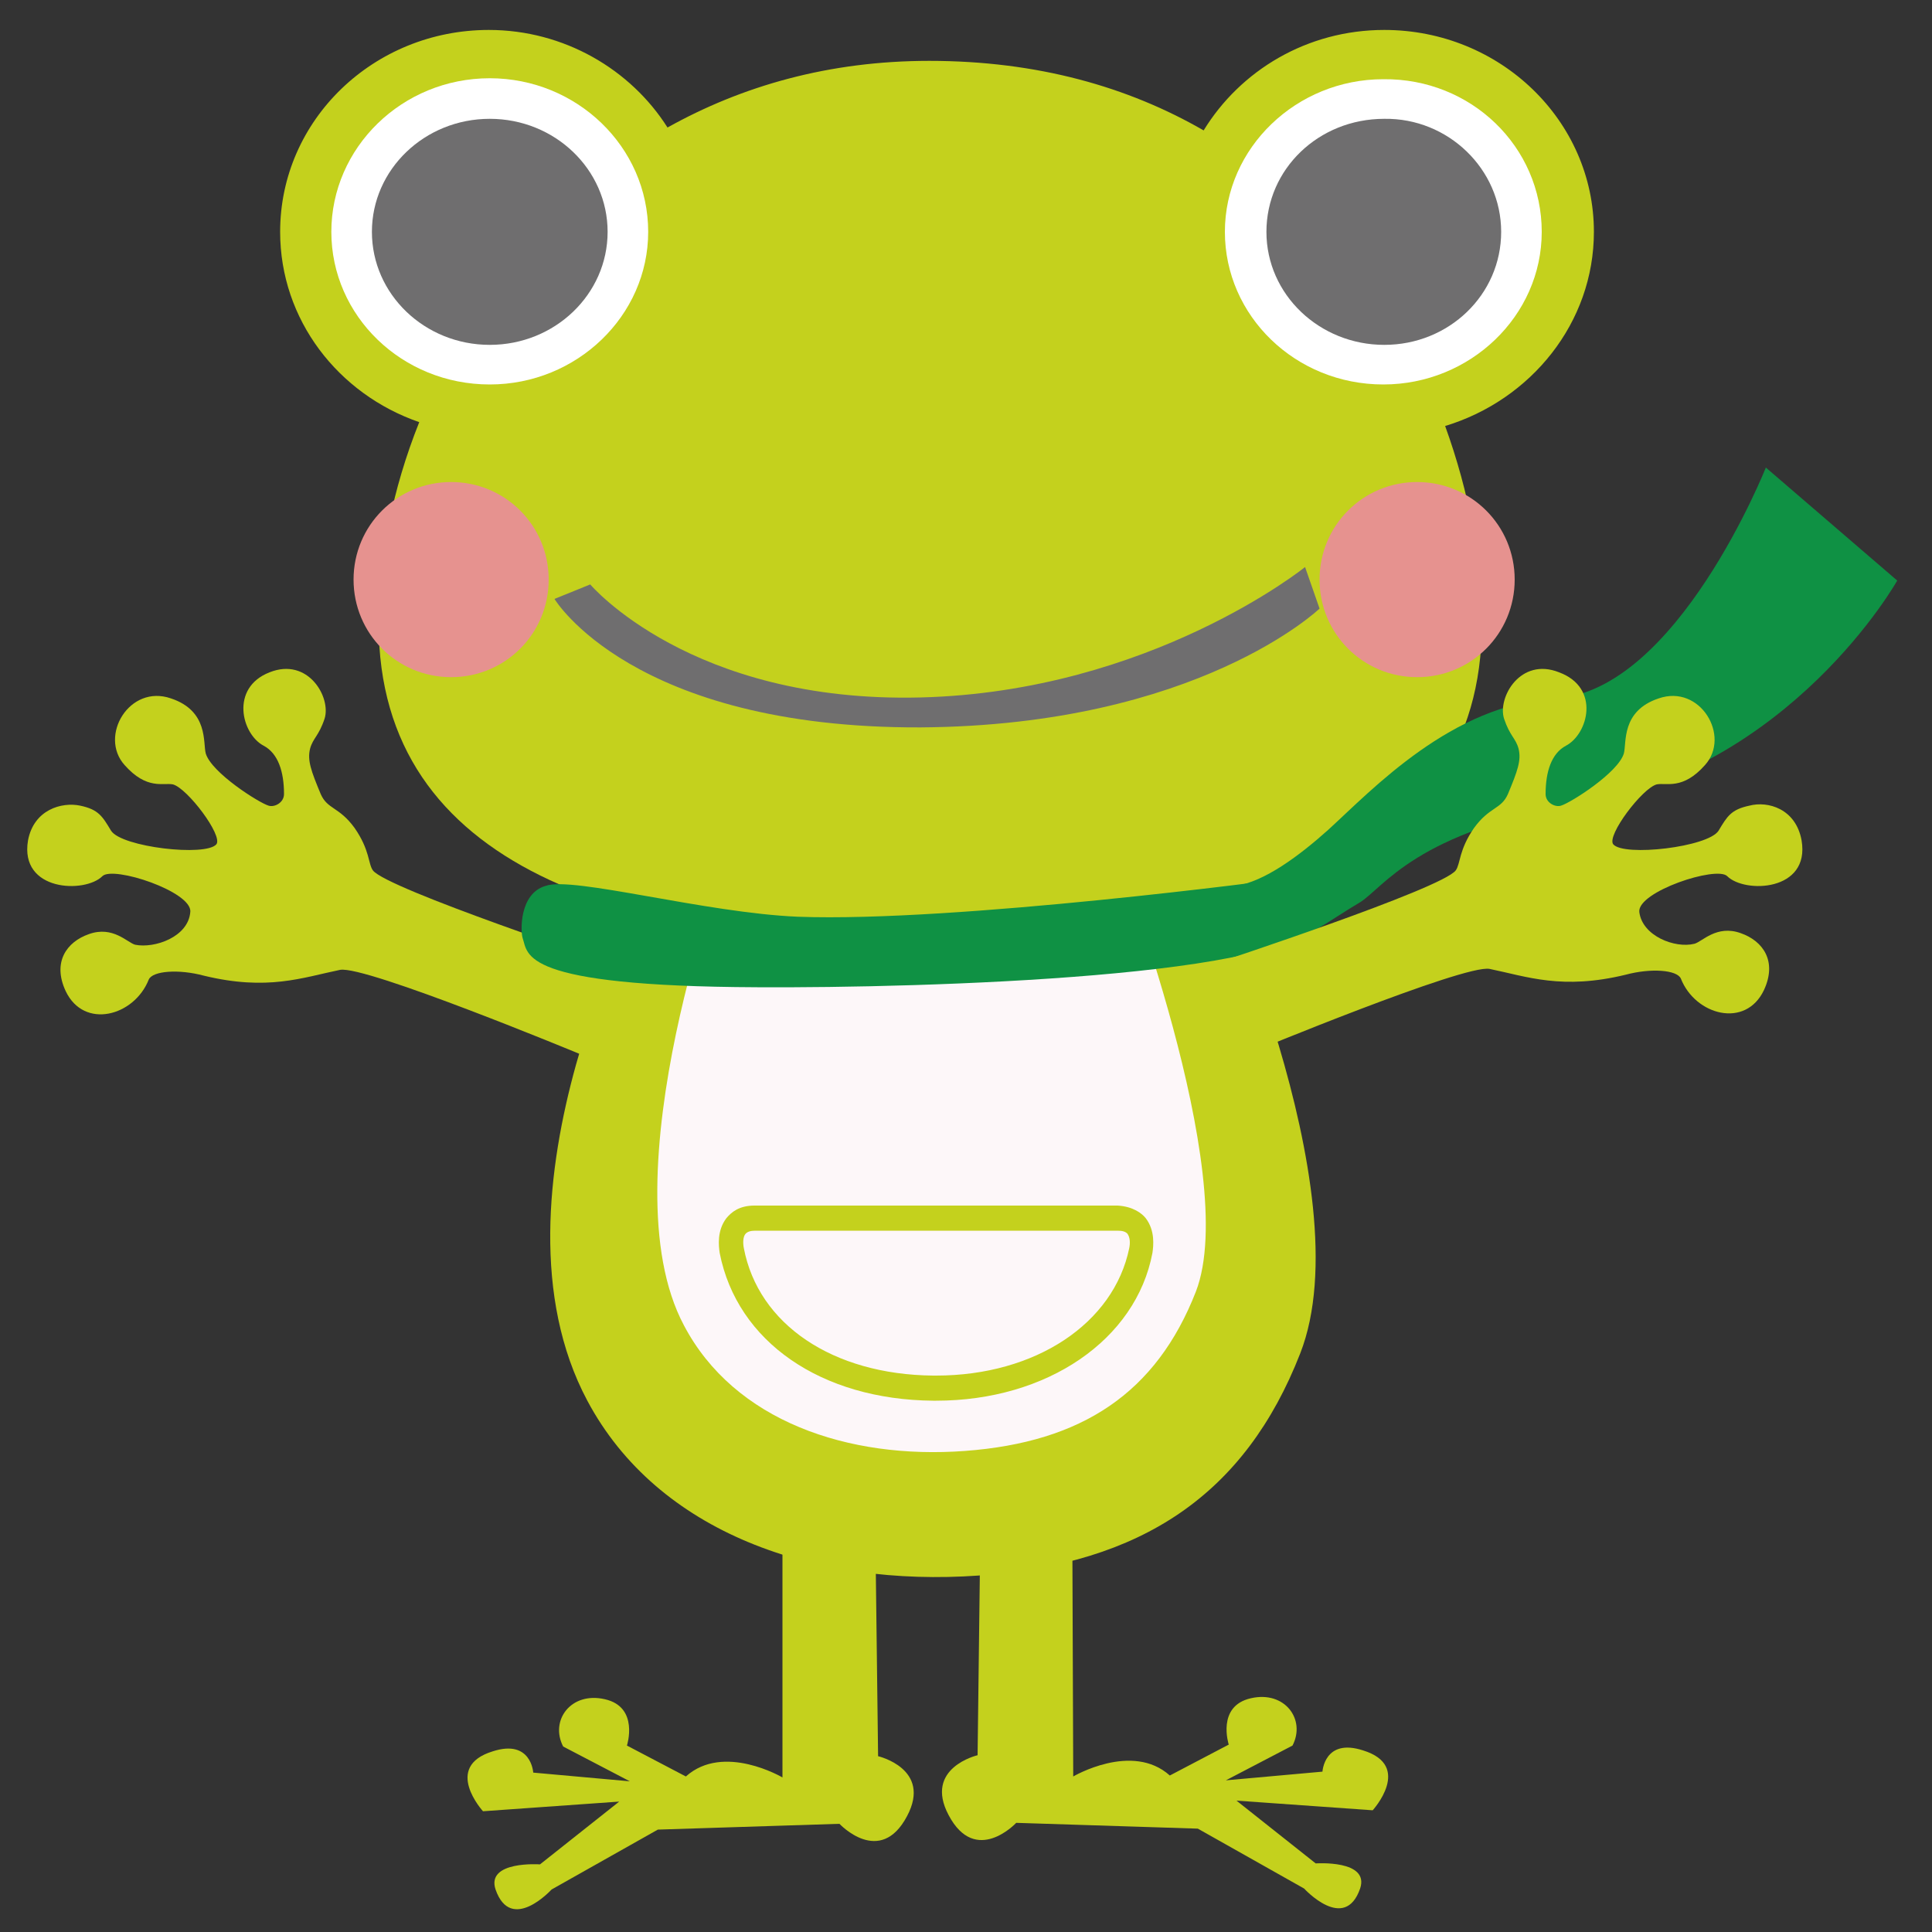 <?xml version="1.0" encoding="utf-8"?>
<!-- Generator: Adobe Illustrator 22.0.1, SVG Export Plug-In . SVG Version: 6.00 Build 0)  -->
<svg version="1.1" id="レイヤー_1" xmlns="http://www.w3.org/2000/svg" xmlns:xlink="http://www.w3.org/1999/xlink" x="0px"
	 y="0px" viewBox="0 0 200 200" style="enable-background:new 0 0 200 200;" xml:space="preserve">
<rect x="0" y="0" width="200" height="200" fill="#333333" stroke="none"/>
<style type="text/css">
	.st0{fill:#C4D11D;}
	.st1{fill:#FDF7F9;}
	.st2{fill:#FFFFFF;}
	.st3{fill:#6F6E6F;}
	.st4{fill:#E6928F;}
	.st5{fill:#0F9144;}
</style>
<path class="st0" d="M27.3,77.2c1.5,0.8,2.1,2.7,2.1,5c0,0.9-1,1.4-1.6,1.2c-1-0.3-5.9-3.4-6.5-5.4c-0.3-1.1,0.3-4.4-3.6-5.7
	c-4.3-1.5-7.5,3.9-4.8,6.9c2.3,2.6,4,1.8,5,2c1.5,0.4,5.2,5.3,4.5,6.2c-1.1,1.3-9.8,0.3-10.9-1.4c-0.9-1.5-1.3-2.2-3.2-2.6
	C6.4,83,3.5,83.8,2.9,87c-0.9,5.3,5.9,5.5,7.7,3.7c1.1-1.1,9.3,1.6,9.1,3.7C19.5,97,16,98.2,14,97.8c-0.8-0.2-2.3-2-4.8-1.1
	c-2.3,0.8-3.8,2.9-2.4,5.9c1.9,4,7.1,2.6,8.6-1.2c0.4-0.9,3.1-1.1,5.7-0.4c6.6,1.6,10.2,0.2,14.1-0.6c2.6-0.5,24.8,8.7,24.8,8.7
	s4.5,0.9,6.2-2.8c1.9-4.1-2.7-6.5-2.7-6.5S40,92,38.6,90.1c-0.5-0.7-0.3-2.1-1.9-4.4c-1.6-2.2-2.8-1.9-3.5-3.5
	c-1-2.4-1.4-3.5-1.1-4.7c0.3-1.1,0.9-1.3,1.5-3.1c0.7-2.2-1.7-6.4-5.7-4.8C23.8,71.2,25,76,27.3,77.2z"/>
<path class="st0" d="M67,91.5c0,0-17.6,32.1-6.2,53.5c7.3,13.7,23.6,19.3,40.5,18.1c16.9-1.2,27.6-8.4,33.3-23
	c6.6-16.9-9.4-51.1-9.4-51.1"/>
<path class="st1" d="M75.3,88.4c0,0-12.7,33.4-4.5,48.8c5.2,9.9,17,13.9,29.1,13c12.1-0.9,19.8-6,23.9-16.5
	c4.7-12.2-8.3-45.6-8.3-45.6"/>
<path class="st0" d="M81,157L81,184c0,0-6.1-3.6-10-0.1l-6.1-3.2c0,0,1.3-4-2.3-4.8c-3.5-0.8-5.7,2.2-4.3,4.9l6.9,3.6l-10-0.9
	c0,0-0.2-3.5-4.2-2.2c-5.2,1.6-1,6.2-1,6.2l14.1-1l-8.2,6.5c0,0-5.6-0.4-4.6,2.6c1.6,4.6,5.8,0,5.8,0l11-6.2l18.8-0.6
	c0,0,4.2,4.5,7-0.8c2.6-4.9-3-6.2-3-6.2l-0.3-24.2"/>
<path class="st0" d="M111,157l0.1,26.9c0,0,6.1-3.6,10-0.1l6.1-3.2c0,0-1.3-4,2.3-4.8c3.5-0.8,5.7,2.2,4.3,4.9l-6.9,3.6l10-0.9
	c0,0,0.2-3.5,4.2-2.2c5.2,1.6,1,6.2,1,6.2l-14.1-1l8.2,6.5c0,0,5.6-0.4,4.6,2.6c-1.6,4.6-5.8,0-5.8,0l-11-6.2l-18.8-0.6
	c0,0-4.2,4.5-7-0.8c-2.6-4.9,3-6.2,3-6.2l0.3-24.2"/>
<path class="st0" d="M165,24c0-11.5-9.7-20.9-21.7-20.9c-8,0-14.9,4.2-18.7,10.4c-7.8-4.5-17.2-7.2-28.4-7.2
	c-10.4,0-19.4,2.6-27.1,6.9c-3.8-6-10.7-10.1-18.5-10.1C38.7,3.1,29,12.4,29,24c0,9.1,6,16.8,14.4,19.7c-2.8,7-4.2,14.2-4.2,20.9
	c0,25.3,25.6,33.1,57.1,33.1c31.5,0,57.1-7.9,57.1-33.1c0-6.6-1.3-13.6-3.8-20.5C158.5,41.4,165,33.4,165,24z"/>
<path class="st2" d="M159.6,24c0,8.7-7.4,15.8-16.4,15.8c-9.1,0-16.4-7.1-16.4-15.8s7.4-15.8,16.4-15.8
	C152.3,8.1,159.6,15.2,159.6,24z"/>
<path class="st3" d="M155.4,24c0,6.5-5.4,11.7-12.1,11.7c-6.7,0-12.2-5.2-12.2-11.7s5.4-11.7,12.2-11.7
	C149.9,12.2,155.4,17.5,155.4,24z"/>
<path class="st2" d="M67.1,24c0,8.7-7.4,15.8-16.4,15.8c-9.1,0-16.4-7.1-16.4-15.8S41.6,8.1,50.7,8.1C59.7,8.1,67.1,15.2,67.1,24z"
	/>
<ellipse class="st3" cx="50.7" cy="24" rx="12.2" ry="11.7"/>
<path class="st3" d="M61.1,60.5c0,0,10.4,12.3,34.2,11.7c23.8-0.6,39.8-13.5,39.8-13.5l1.5,4.3c0,0-12.6,12.1-41.3,12.3
	C65.4,75.4,57.4,62,57.4,62L61.1,60.5z"/>
<path class="st4" d="M156.8,60c0,5.6-4.5,10.1-10.1,10.1c-5.6,0-10.1-4.5-10.1-10.1c0-5.6,4.5-10.1,10.1-10.1
	C152.3,49.9,156.8,54.4,156.8,60z"/>
<path class="st4" d="M56.8,60c0,5.6-4.5,10.1-10.1,10.1S36.6,65.6,36.6,60c0-5.6,4.5-10.1,10.1-10.1S56.8,54.4,56.8,60z"/>
<path class="st5" d="M127.9,91.7c3-0.4,6.7-3.2,9.6-5.8c4.6-4.2,12.8-13,23.5-13.6c12.6-0.7,21.8-23.9,21.8-23.9l13.6,11.7
	c0,0-11,19.6-33.2,23.2c-16.5,2.7-20,8.6-22.4,10.1c-3.4,2-5.2,3.7-9.8,4.9"/>
<path class="st5" d="M54.1,97.1c0.6,1.7-0.4,5,24.3,5.1c17.5,0.1,56.2-1.1,57.9-7c1.7-5.8-3.6-4.2-3.6-4.2S99,95.5,82.6,94.9
	c-9.6-0.4-23.3-4.2-26.1-3.2C53.7,92.5,53.9,96.5,54.1,97.1z"/>
<path class="st0" d="M162.1,77.2c-1.5,0.8-2.1,2.7-2.1,5c0,0.9,1,1.4,1.6,1.2c1-0.3,5.9-3.4,6.5-5.4c0.3-1.1-0.3-4.4,3.6-5.7
	c4.3-1.5,7.5,3.9,4.8,6.9c-2.3,2.6-4,1.8-5,2c-1.5,0.4-5.2,5.3-4.5,6.2c1.1,1.3,9.8,0.3,10.9-1.4c0.9-1.5,1.3-2.2,3.2-2.6
	c1.9-0.5,4.8,0.3,5.4,3.6c0.9,5.3-5.9,5.5-7.7,3.7c-1.1-1.1-9.3,1.6-9.1,3.7c0.3,2.5,3.7,3.8,5.7,3.3c0.8-0.2,2.3-2,4.8-1.1
	c2.3,0.8,3.8,2.9,2.4,5.9c-1.9,4-7.1,2.6-8.6-1.2c-0.4-0.9-3.1-1.1-5.7-0.4c-6.6,1.6-10.2,0.2-14.1-0.6c-2.6-0.5-24.8,8.7-24.8,8.7
	s-4.5,0.9-6.2-2.8c-1.9-4.1,2.7-6.5,2.7-6.5s23.4-7.7,24.8-9.6c0.5-0.7,0.3-2.1,1.9-4.4c1.6-2.2,2.8-1.9,3.5-3.5
	c1-2.4,1.4-3.5,1.1-4.7c-0.3-1.1-0.9-1.3-1.5-3.1c-0.7-2.2,1.7-6.4,5.7-4.8C165.7,71.2,164.4,76,162.1,77.2z"/>
<path class="st0" d="M96.9,145c-0.1,0-0.2,0-0.3,0c-11.6-0.1-20.3-6.1-22.1-15.3c-0.1-0.7-0.3-2.3,0.7-3.6c0.5-0.6,1.3-1.3,2.9-1.3
	c0.7,0,4,0,8.4,0c6.1,0,14.7,0,20.8,0c4.5,0,7.7,0,8.4,0h0c1.6,0.1,2.5,0.8,2.9,1.3c1,1.3,0.8,2.9,0.7,3.6
	C117.6,138.7,108.4,145,96.9,145z M80.7,127.4c-1.3,0-2.2,0-2.5,0c-0.5,0-0.8,0.1-1,0.3c-0.3,0.3-0.3,1-0.2,1.5
	c1.5,7.9,9.2,13.1,19.6,13.2c0.1,0,0.2,0,0.3,0c10.3,0,18.4-5.4,20-13.2c0.1-0.5,0.1-1.1-0.2-1.5c-0.2-0.2-0.5-0.3-1-0.3
	c-0.7,0-4.1,0-8.3,0c-6.1,0-14.7,0-20.8,0C84.2,127.4,82.2,127.4,80.7,127.4z"/>
</svg>
